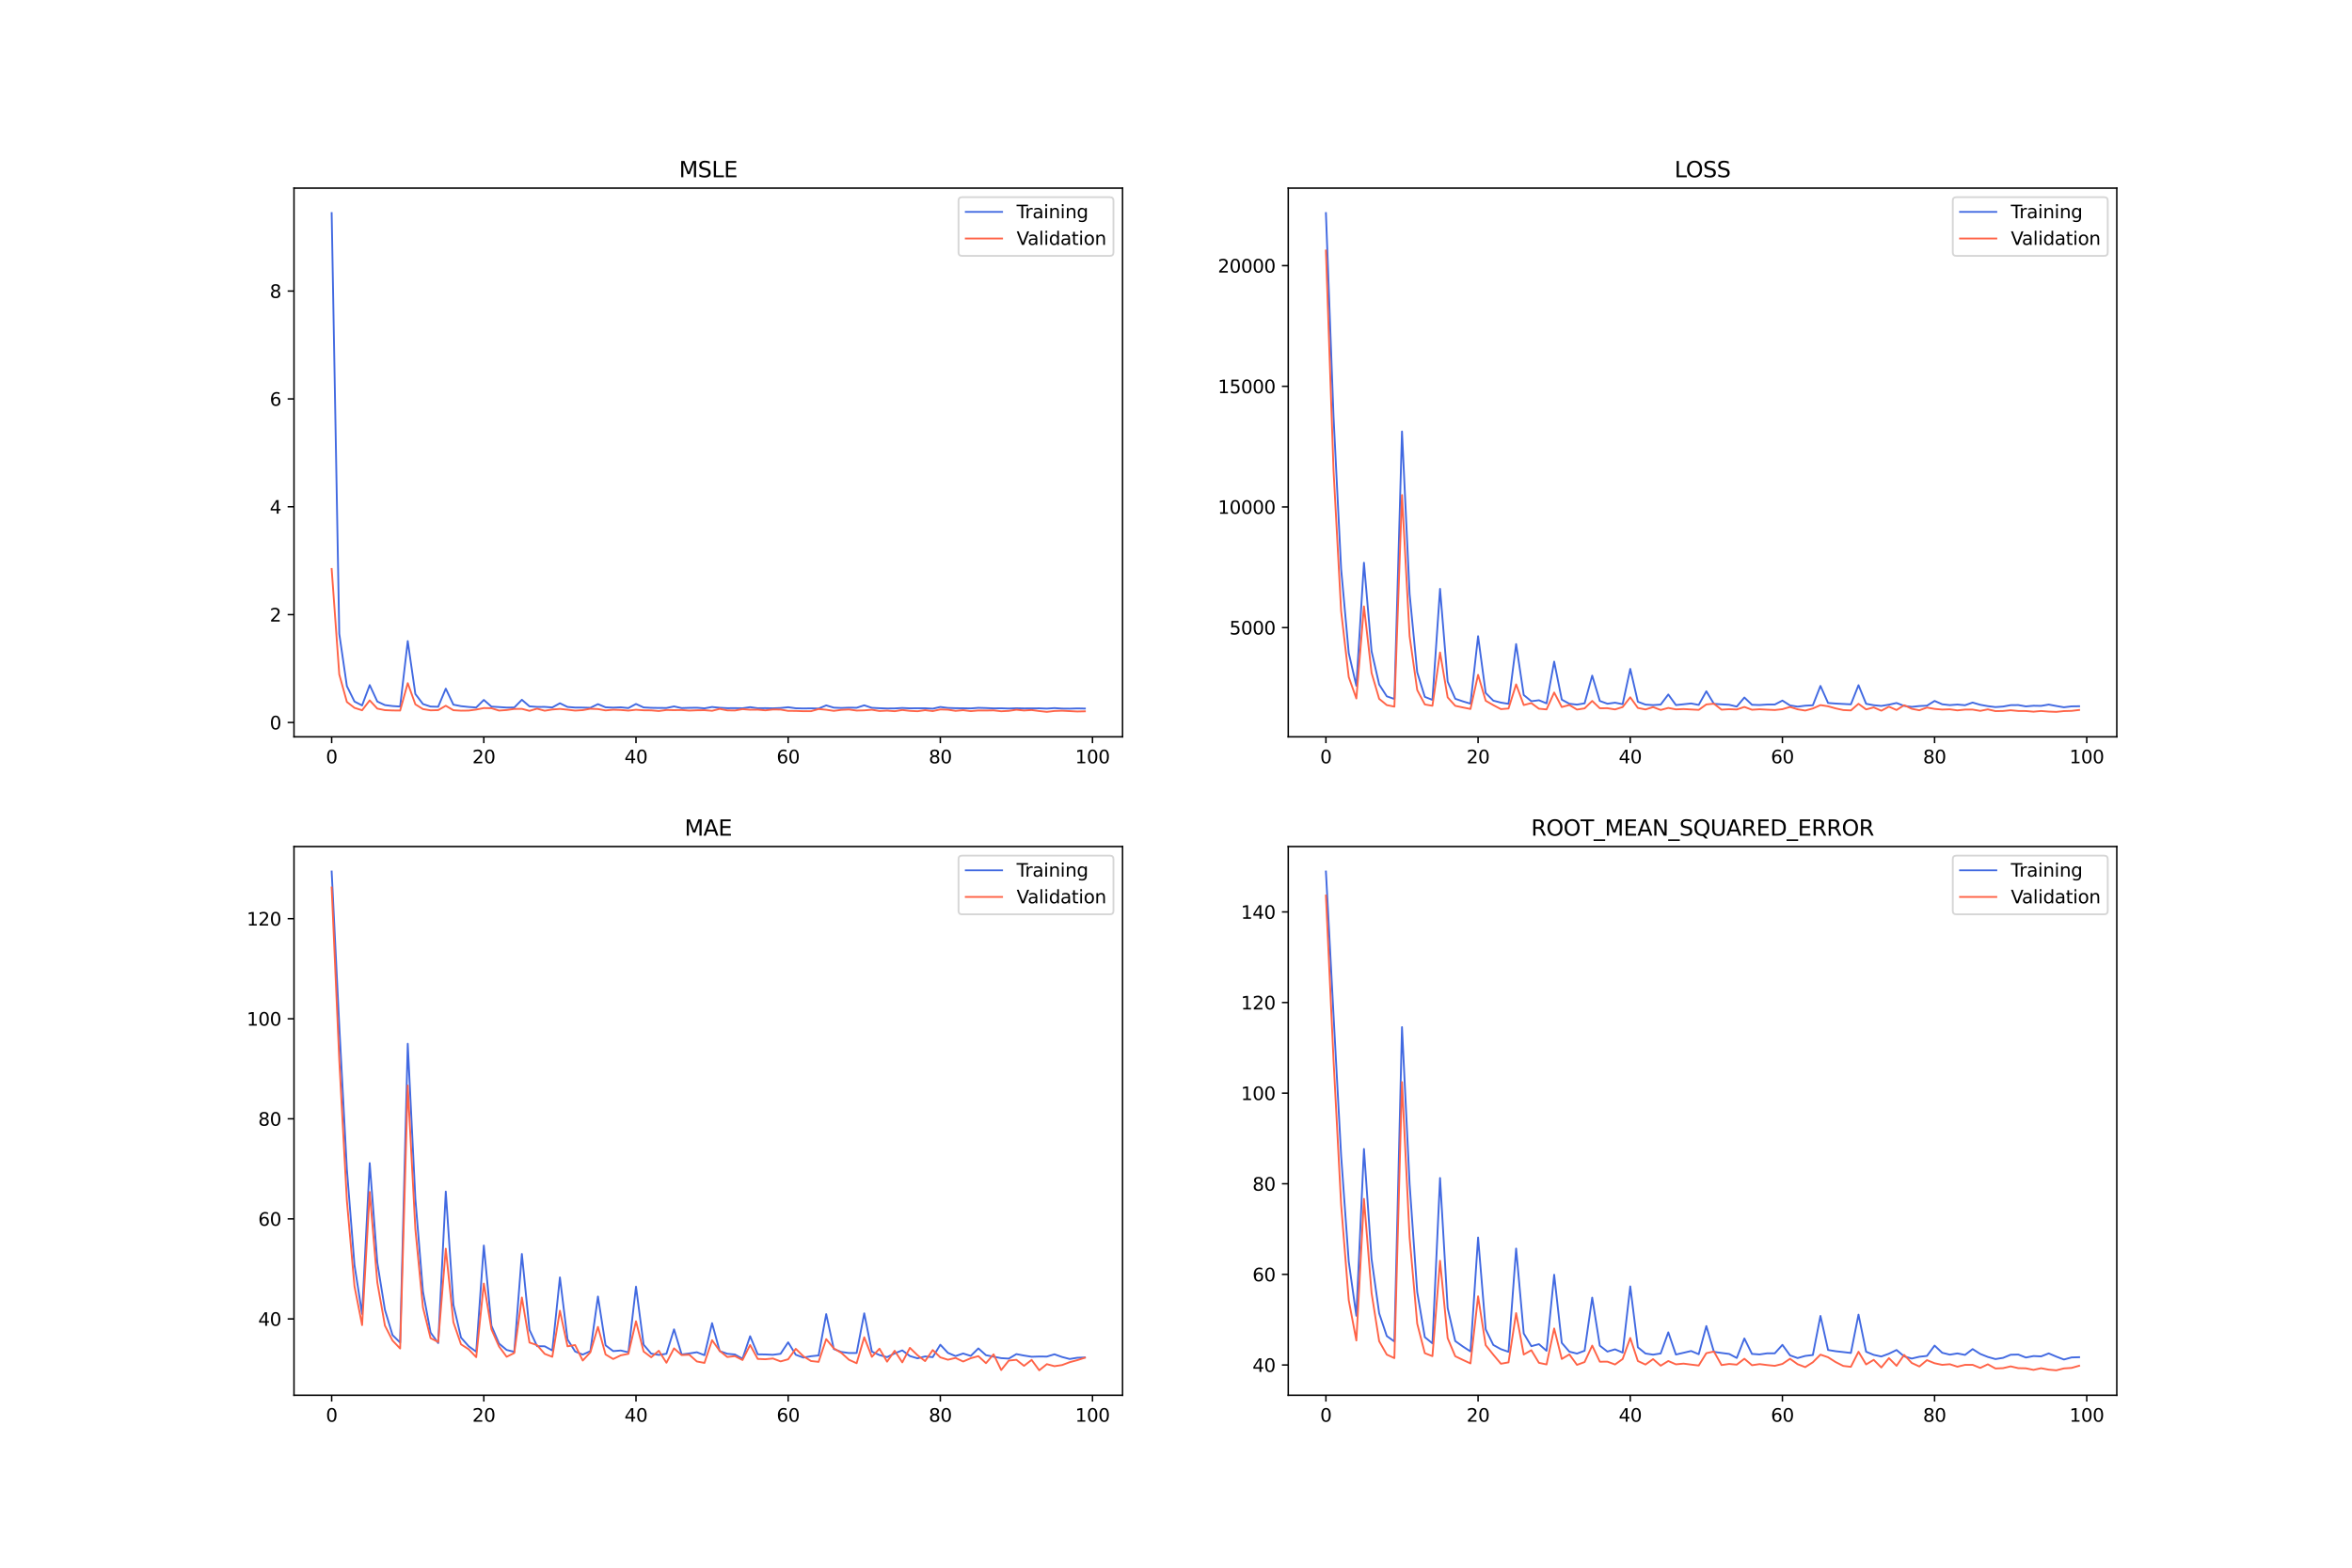 <?xml version="1.0" encoding="utf-8" standalone="no"?>
<!DOCTYPE svg PUBLIC "-//W3C//DTD SVG 1.1//EN"
  "http://www.w3.org/Graphics/SVG/1.1/DTD/svg11.dtd">
<svg xmlns:xlink="http://www.w3.org/1999/xlink" width="1296pt" height="864pt" viewBox="0 0 1296 864" xmlns="http://www.w3.org/2000/svg" version="1.1">
 <defs>
  <style type="text/css">*{stroke-linejoin: round; stroke-linecap: butt}</style>
 </defs>
 <g id="figure_1">
  <g id="patch_1">
   <path d="M 0 864 
L 1296 864 
L 1296 0 
L 0 0 
z
" style="fill: #ffffff"/>
  </g>
  <g id="axes_1">
   <g id="patch_2">
    <path d="M 162 406.08 
L 618.545 406.08 
L 618.545 103.68 
L 162 103.68 
z
" style="fill: #ffffff"/>
   </g>
   <g id="matplotlib.axis_1">
    <g id="xtick_1">
     <g id="line2d_1">
      <defs>
       <path id="m0f833f54c8" d="M 0 0 
L 0 3.5 
" style="stroke: #000000; stroke-width: 0.8"/>
      </defs>
      <g>
       <use xlink:href="#m0f833f54c8" x="182.752" y="406.08" style="stroke: #000000; stroke-width: 0.8"/>
      </g>
     </g>
     <g id="text_1">
      <!-- 0 -->
      <g transform="translate(179.571 420.678) scale(0.1 -0.1)">
       <defs>
        <path id="DejaVuSans-30" d="M 2034 4250 
Q 1547 4250 1301 3770 
Q 1056 3291 1056 2328 
Q 1056 1369 1301 889 
Q 1547 409 2034 409 
Q 2525 409 2770 889 
Q 3016 1369 3016 2328 
Q 3016 3291 2770 3770 
Q 2525 4250 2034 4250 
z
M 2034 4750 
Q 2819 4750 3233 4129 
Q 3647 3509 3647 2328 
Q 3647 1150 3233 529 
Q 2819 -91 2034 -91 
Q 1250 -91 836 529 
Q 422 1150 422 2328 
Q 422 3509 836 4129 
Q 1250 4750 2034 4750 
z
" transform="scale(0.016)"/>
       </defs>
       <use xlink:href="#DejaVuSans-30"/>
      </g>
     </g>
    </g>
    <g id="xtick_2">
     <g id="line2d_2">
      <g>
       <use xlink:href="#m0f833f54c8" x="266.599" y="406.08" style="stroke: #000000; stroke-width: 0.8"/>
      </g>
     </g>
     <g id="text_2">
      <!-- 20 -->
      <g transform="translate(260.236 420.678) scale(0.1 -0.1)">
       <defs>
        <path id="DejaVuSans-32" d="M 1228 531 
L 3431 531 
L 3431 0 
L 469 0 
L 469 531 
Q 828 903 1448 1529 
Q 2069 2156 2228 2338 
Q 2531 2678 2651 2914 
Q 2772 3150 2772 3378 
Q 2772 3750 2511 3984 
Q 2250 4219 1831 4219 
Q 1534 4219 1204 4116 
Q 875 4013 500 3803 
L 500 4441 
Q 881 4594 1212 4672 
Q 1544 4750 1819 4750 
Q 2544 4750 2975 4387 
Q 3406 4025 3406 3419 
Q 3406 3131 3298 2873 
Q 3191 2616 2906 2266 
Q 2828 2175 2409 1742 
Q 1991 1309 1228 531 
z
" transform="scale(0.016)"/>
       </defs>
       <use xlink:href="#DejaVuSans-32"/>
       <use xlink:href="#DejaVuSans-30" x="63.623"/>
      </g>
     </g>
    </g>
    <g id="xtick_3">
     <g id="line2d_3">
      <g>
       <use xlink:href="#m0f833f54c8" x="350.446" y="406.08" style="stroke: #000000; stroke-width: 0.8"/>
      </g>
     </g>
     <g id="text_3">
      <!-- 40 -->
      <g transform="translate(344.083 420.678) scale(0.1 -0.1)">
       <defs>
        <path id="DejaVuSans-34" d="M 2419 4116 
L 825 1625 
L 2419 1625 
L 2419 4116 
z
M 2253 4666 
L 3047 4666 
L 3047 1625 
L 3713 1625 
L 3713 1100 
L 3047 1100 
L 3047 0 
L 2419 0 
L 2419 1100 
L 313 1100 
L 313 1709 
L 2253 4666 
z
" transform="scale(0.016)"/>
       </defs>
       <use xlink:href="#DejaVuSans-34"/>
       <use xlink:href="#DejaVuSans-30" x="63.623"/>
      </g>
     </g>
    </g>
    <g id="xtick_4">
     <g id="line2d_4">
      <g>
       <use xlink:href="#m0f833f54c8" x="434.292" y="406.08" style="stroke: #000000; stroke-width: 0.8"/>
      </g>
     </g>
     <g id="text_4">
      <!-- 60 -->
      <g transform="translate(427.93 420.678) scale(0.1 -0.1)">
       <defs>
        <path id="DejaVuSans-36" d="M 2113 2584 
Q 1688 2584 1439 2293 
Q 1191 2003 1191 1497 
Q 1191 994 1439 701 
Q 1688 409 2113 409 
Q 2538 409 2786 701 
Q 3034 994 3034 1497 
Q 3034 2003 2786 2293 
Q 2538 2584 2113 2584 
z
M 3366 4563 
L 3366 3988 
Q 3128 4100 2886 4159 
Q 2644 4219 2406 4219 
Q 1781 4219 1451 3797 
Q 1122 3375 1075 2522 
Q 1259 2794 1537 2939 
Q 1816 3084 2150 3084 
Q 2853 3084 3261 2657 
Q 3669 2231 3669 1497 
Q 3669 778 3244 343 
Q 2819 -91 2113 -91 
Q 1303 -91 875 529 
Q 447 1150 447 2328 
Q 447 3434 972 4092 
Q 1497 4750 2381 4750 
Q 2619 4750 2861 4703 
Q 3103 4656 3366 4563 
z
" transform="scale(0.016)"/>
       </defs>
       <use xlink:href="#DejaVuSans-36"/>
       <use xlink:href="#DejaVuSans-30" x="63.623"/>
      </g>
     </g>
    </g>
    <g id="xtick_5">
     <g id="line2d_5">
      <g>
       <use xlink:href="#m0f833f54c8" x="518.139" y="406.08" style="stroke: #000000; stroke-width: 0.8"/>
      </g>
     </g>
     <g id="text_5">
      <!-- 80 -->
      <g transform="translate(511.776 420.678) scale(0.1 -0.1)">
       <defs>
        <path id="DejaVuSans-38" d="M 2034 2216 
Q 1584 2216 1326 1975 
Q 1069 1734 1069 1313 
Q 1069 891 1326 650 
Q 1584 409 2034 409 
Q 2484 409 2743 651 
Q 3003 894 3003 1313 
Q 3003 1734 2745 1975 
Q 2488 2216 2034 2216 
z
M 1403 2484 
Q 997 2584 770 2862 
Q 544 3141 544 3541 
Q 544 4100 942 4425 
Q 1341 4750 2034 4750 
Q 2731 4750 3128 4425 
Q 3525 4100 3525 3541 
Q 3525 3141 3298 2862 
Q 3072 2584 2669 2484 
Q 3125 2378 3379 2068 
Q 3634 1759 3634 1313 
Q 3634 634 3220 271 
Q 2806 -91 2034 -91 
Q 1263 -91 848 271 
Q 434 634 434 1313 
Q 434 1759 690 2068 
Q 947 2378 1403 2484 
z
M 1172 3481 
Q 1172 3119 1398 2916 
Q 1625 2713 2034 2713 
Q 2441 2713 2670 2916 
Q 2900 3119 2900 3481 
Q 2900 3844 2670 4047 
Q 2441 4250 2034 4250 
Q 1625 4250 1398 4047 
Q 1172 3844 1172 3481 
z
" transform="scale(0.016)"/>
       </defs>
       <use xlink:href="#DejaVuSans-38"/>
       <use xlink:href="#DejaVuSans-30" x="63.623"/>
      </g>
     </g>
    </g>
    <g id="xtick_6">
     <g id="line2d_6">
      <g>
       <use xlink:href="#m0f833f54c8" x="601.986" y="406.08" style="stroke: #000000; stroke-width: 0.8"/>
      </g>
     </g>
     <g id="text_6">
      <!-- 100 -->
      <g transform="translate(592.442 420.678) scale(0.1 -0.1)">
       <defs>
        <path id="DejaVuSans-31" d="M 794 531 
L 1825 531 
L 1825 4091 
L 703 3866 
L 703 4441 
L 1819 4666 
L 2450 4666 
L 2450 531 
L 3481 531 
L 3481 0 
L 794 0 
L 794 531 
z
" transform="scale(0.016)"/>
       </defs>
       <use xlink:href="#DejaVuSans-31"/>
       <use xlink:href="#DejaVuSans-30" x="63.623"/>
       <use xlink:href="#DejaVuSans-30" x="127.246"/>
      </g>
     </g>
    </g>
   </g>
   <g id="matplotlib.axis_2">
    <g id="ytick_1">
     <g id="line2d_7">
      <defs>
       <path id="m52e7b4961a" d="M 0 0 
L -3.5 0 
" style="stroke: #000000; stroke-width: 0.8"/>
      </defs>
      <g>
       <use xlink:href="#m52e7b4961a" x="162" y="398.193" style="stroke: #000000; stroke-width: 0.8"/>
      </g>
     </g>
     <g id="text_7">
      <!-- 0 -->
      <g transform="translate(148.637 401.992) scale(0.1 -0.1)">
       <use xlink:href="#DejaVuSans-30"/>
      </g>
     </g>
    </g>
    <g id="ytick_2">
     <g id="line2d_8">
      <g>
       <use xlink:href="#m52e7b4961a" x="162" y="338.745" style="stroke: #000000; stroke-width: 0.8"/>
      </g>
     </g>
     <g id="text_8">
      <!-- 2 -->
      <g transform="translate(148.637 342.544) scale(0.1 -0.1)">
       <use xlink:href="#DejaVuSans-32"/>
      </g>
     </g>
    </g>
    <g id="ytick_3">
     <g id="line2d_9">
      <g>
       <use xlink:href="#m52e7b4961a" x="162" y="279.296" style="stroke: #000000; stroke-width: 0.8"/>
      </g>
     </g>
     <g id="text_9">
      <!-- 4 -->
      <g transform="translate(148.637 283.096) scale(0.1 -0.1)">
       <use xlink:href="#DejaVuSans-34"/>
      </g>
     </g>
    </g>
    <g id="ytick_4">
     <g id="line2d_10">
      <g>
       <use xlink:href="#m52e7b4961a" x="162" y="219.848" style="stroke: #000000; stroke-width: 0.8"/>
      </g>
     </g>
     <g id="text_10">
      <!-- 6 -->
      <g transform="translate(148.637 223.647) scale(0.1 -0.1)">
       <use xlink:href="#DejaVuSans-36"/>
      </g>
     </g>
    </g>
    <g id="ytick_5">
     <g id="line2d_11">
      <g>
       <use xlink:href="#m52e7b4961a" x="162" y="160.4" style="stroke: #000000; stroke-width: 0.8"/>
      </g>
     </g>
     <g id="text_11">
      <!-- 8 -->
      <g transform="translate(148.637 164.199) scale(0.1 -0.1)">
       <use xlink:href="#DejaVuSans-38"/>
      </g>
     </g>
    </g>
   </g>
   <g id="line2d_12">
    <path d="M 182.752 117.425 
L 186.944 349.303 
L 191.137 378.136 
L 195.329 386.633 
L 199.521 388.79 
L 203.714 377.558 
L 207.906 386.638 
L 212.098 388.596 
L 216.291 389.126 
L 220.483 389.4 
L 224.675 353.313 
L 228.868 382.476 
L 233.06 388.016 
L 237.252 389.399 
L 241.445 389.527 
L 245.637 379.531 
L 249.829 388.362 
L 254.022 389.185 
L 258.214 389.628 
L 262.406 389.911 
L 266.599 385.749 
L 270.791 389.422 
L 274.983 389.687 
L 279.176 389.957 
L 283.368 389.928 
L 287.56 385.667 
L 291.753 389.289 
L 295.945 389.602 
L 300.137 389.59 
L 304.33 389.881 
L 308.522 387.588 
L 312.714 389.615 
L 316.907 389.956 
L 321.099 389.977 
L 325.292 390.094 
L 329.484 388.064 
L 333.676 389.817 
L 337.869 389.999 
L 342.061 389.826 
L 346.253 390.227 
L 350.446 387.979 
L 354.638 389.884 
L 358.83 390.102 
L 363.023 390.169 
L 367.215 390.191 
L 371.407 389.33 
L 375.6 390.238 
L 379.792 390.108 
L 383.984 390.046 
L 388.177 390.38 
L 392.369 389.646 
L 396.561 390.069 
L 400.754 390.293 
L 404.946 390.272 
L 409.138 390.328 
L 413.331 389.738 
L 417.523 390.324 
L 421.715 390.278 
L 425.908 390.366 
L 430.1 390.201 
L 434.292 389.771 
L 438.485 390.352 
L 442.677 390.461 
L 446.869 390.389 
L 451.062 390.497 
L 455.254 388.76 
L 459.446 390.002 
L 463.639 390.177 
L 467.831 390.008 
L 472.023 390.064 
L 476.216 388.721 
L 480.408 390.099 
L 484.6 390.315 
L 488.793 390.471 
L 492.985 390.428 
L 497.177 390.19 
L 501.37 390.38 
L 505.562 390.321 
L 509.754 390.341 
L 513.947 390.578 
L 518.139 389.635 
L 522.331 390.164 
L 526.524 390.305 
L 530.716 390.345 
L 534.908 390.428 
L 539.101 390.107 
L 543.293 390.226 
L 547.485 390.406 
L 551.678 390.365 
L 555.87 390.495 
L 560.062 390.332 
L 564.255 390.428 
L 568.447 390.407 
L 572.639 390.383 
L 576.832 390.532 
L 581.024 390.254 
L 585.216 390.522 
L 589.409 390.566 
L 593.601 390.427 
L 597.793 390.515 
" clip-path="url(#peeb521841d)" style="fill: none; stroke: #4169e1; stroke-linecap: square"/>
   </g>
   <g id="line2d_13">
    <path d="M 182.752 313.563 
L 186.944 371.678 
L 191.137 386.872 
L 195.329 390.116 
L 199.521 391.457 
L 203.714 385.997 
L 207.906 390.529 
L 212.098 391.384 
L 216.291 391.552 
L 220.483 391.605 
L 224.675 376.492 
L 228.868 388.181 
L 233.06 390.804 
L 237.252 391.487 
L 241.445 391.37 
L 245.637 388.966 
L 249.829 391.427 
L 254.022 391.672 
L 258.214 391.616 
L 262.406 391.06 
L 266.599 390.237 
L 270.791 390.317 
L 274.983 391.622 
L 279.176 391.315 
L 283.368 390.717 
L 287.56 390.671 
L 291.753 391.771 
L 295.945 390.576 
L 300.137 391.7 
L 304.33 391.021 
L 308.522 390.699 
L 312.714 391.133 
L 316.907 391.636 
L 321.099 391.374 
L 325.292 390.614 
L 329.484 390.781 
L 333.676 391.521 
L 337.869 391.151 
L 342.061 391.289 
L 346.253 391.639 
L 350.446 391.159 
L 354.638 391.46 
L 358.83 391.505 
L 363.023 391.879 
L 367.215 391.292 
L 371.407 391.381 
L 375.6 391.311 
L 379.792 391.632 
L 383.984 391.458 
L 388.177 391.406 
L 392.369 391.743 
L 396.561 390.695 
L 400.754 391.502 
L 404.946 391.571 
L 409.138 390.833 
L 413.331 391.155 
L 417.523 391.111 
L 421.715 391.482 
L 425.908 391.023 
L 430.1 391.062 
L 434.292 391.788 
L 438.485 391.818 
L 442.677 391.972 
L 446.869 391.966 
L 451.062 390.78 
L 455.254 391.165 
L 459.446 391.785 
L 463.639 391.228 
L 467.831 391.026 
L 472.023 391.617 
L 476.216 391.505 
L 480.408 391.15 
L 484.6 391.869 
L 488.793 391.653 
L 492.985 391.98 
L 497.177 391.297 
L 501.37 391.787 
L 505.562 391.993 
L 509.754 391.396 
L 513.947 391.91 
L 518.139 391.009 
L 522.331 391.128 
L 526.524 391.787 
L 530.716 391.399 
L 534.908 391.94 
L 539.101 391.567 
L 543.293 391.591 
L 547.485 391.514 
L 551.678 392.005 
L 555.87 391.787 
L 560.062 391.16 
L 564.255 391.579 
L 568.447 391.325 
L 572.639 391.883 
L 576.832 392.335 
L 581.024 391.851 
L 585.216 391.704 
L 589.409 391.925 
L 593.601 392.132 
L 597.793 392.039 
" clip-path="url(#peeb521841d)" style="fill: none; stroke: #ff6347; stroke-linecap: square"/>
   </g>
   <g id="patch_3">
    <path d="M 162 406.08 
L 162 103.68 
" style="fill: none; stroke: #000000; stroke-width: 0.8; stroke-linejoin: miter; stroke-linecap: square"/>
   </g>
   <g id="patch_4">
    <path d="M 618.545 406.08 
L 618.545 103.68 
" style="fill: none; stroke: #000000; stroke-width: 0.8; stroke-linejoin: miter; stroke-linecap: square"/>
   </g>
   <g id="patch_5">
    <path d="M 162 406.08 
L 618.545 406.08 
" style="fill: none; stroke: #000000; stroke-width: 0.8; stroke-linejoin: miter; stroke-linecap: square"/>
   </g>
   <g id="patch_6">
    <path d="M 162 103.68 
L 618.545 103.68 
" style="fill: none; stroke: #000000; stroke-width: 0.8; stroke-linejoin: miter; stroke-linecap: square"/>
   </g>
   <g id="text_12">
    <!-- MSLE -->
    <g transform="translate(374.152 97.68) scale(0.12 -0.12)">
     <defs>
      <path id="DejaVuSans-4d" d="M 628 4666 
L 1569 4666 
L 2759 1491 
L 3956 4666 
L 4897 4666 
L 4897 0 
L 4281 0 
L 4281 4097 
L 3078 897 
L 2444 897 
L 1241 4097 
L 1241 0 
L 628 0 
L 628 4666 
z
" transform="scale(0.016)"/>
      <path id="DejaVuSans-53" d="M 3425 4513 
L 3425 3897 
Q 3066 4069 2747 4153 
Q 2428 4238 2131 4238 
Q 1616 4238 1336 4038 
Q 1056 3838 1056 3469 
Q 1056 3159 1242 3001 
Q 1428 2844 1947 2747 
L 2328 2669 
Q 3034 2534 3370 2195 
Q 3706 1856 3706 1288 
Q 3706 609 3251 259 
Q 2797 -91 1919 -91 
Q 1588 -91 1214 -16 
Q 841 59 441 206 
L 441 856 
Q 825 641 1194 531 
Q 1563 422 1919 422 
Q 2459 422 2753 634 
Q 3047 847 3047 1241 
Q 3047 1584 2836 1778 
Q 2625 1972 2144 2069 
L 1759 2144 
Q 1053 2284 737 2584 
Q 422 2884 422 3419 
Q 422 4038 858 4394 
Q 1294 4750 2059 4750 
Q 2388 4750 2728 4690 
Q 3069 4631 3425 4513 
z
" transform="scale(0.016)"/>
      <path id="DejaVuSans-4c" d="M 628 4666 
L 1259 4666 
L 1259 531 
L 3531 531 
L 3531 0 
L 628 0 
L 628 4666 
z
" transform="scale(0.016)"/>
      <path id="DejaVuSans-45" d="M 628 4666 
L 3578 4666 
L 3578 4134 
L 1259 4134 
L 1259 2753 
L 3481 2753 
L 3481 2222 
L 1259 2222 
L 1259 531 
L 3634 531 
L 3634 0 
L 628 0 
L 628 4666 
z
" transform="scale(0.016)"/>
     </defs>
     <use xlink:href="#DejaVuSans-4d"/>
     <use xlink:href="#DejaVuSans-53" x="86.279"/>
     <use xlink:href="#DejaVuSans-4c" x="149.756"/>
     <use xlink:href="#DejaVuSans-45" x="205.469"/>
    </g>
   </g>
   <g id="legend_1">
    <g id="patch_7">
     <path d="M 530.164 141.036 
L 611.545 141.036 
Q 613.545 141.036 613.545 139.036 
L 613.545 110.68 
Q 613.545 108.68 611.545 108.68 
L 530.164 108.68 
Q 528.164 108.68 528.164 110.68 
L 528.164 139.036 
Q 528.164 141.036 530.164 141.036 
z
" style="fill: #ffffff; opacity: 0.8; stroke: #cccccc; stroke-linejoin: miter"/>
    </g>
    <g id="line2d_14">
     <path d="M 532.164 116.778 
L 542.164 116.778 
L 552.164 116.778 
" style="fill: none; stroke: #4169e1; stroke-linecap: square"/>
    </g>
    <g id="text_13">
     <!-- Training -->
     <g transform="translate(560.164 120.278) scale(0.1 -0.1)">
      <defs>
       <path id="DejaVuSans-54" d="M -19 4666 
L 3928 4666 
L 3928 4134 
L 2272 4134 
L 2272 0 
L 1638 0 
L 1638 4134 
L -19 4134 
L -19 4666 
z
" transform="scale(0.016)"/>
       <path id="DejaVuSans-72" d="M 2631 2963 
Q 2534 3019 2420 3045 
Q 2306 3072 2169 3072 
Q 1681 3072 1420 2755 
Q 1159 2438 1159 1844 
L 1159 0 
L 581 0 
L 581 3500 
L 1159 3500 
L 1159 2956 
Q 1341 3275 1631 3429 
Q 1922 3584 2338 3584 
Q 2397 3584 2469 3576 
Q 2541 3569 2628 3553 
L 2631 2963 
z
" transform="scale(0.016)"/>
       <path id="DejaVuSans-61" d="M 2194 1759 
Q 1497 1759 1228 1600 
Q 959 1441 959 1056 
Q 959 750 1161 570 
Q 1363 391 1709 391 
Q 2188 391 2477 730 
Q 2766 1069 2766 1631 
L 2766 1759 
L 2194 1759 
z
M 3341 1997 
L 3341 0 
L 2766 0 
L 2766 531 
Q 2569 213 2275 61 
Q 1981 -91 1556 -91 
Q 1019 -91 701 211 
Q 384 513 384 1019 
Q 384 1609 779 1909 
Q 1175 2209 1959 2209 
L 2766 2209 
L 2766 2266 
Q 2766 2663 2505 2880 
Q 2244 3097 1772 3097 
Q 1472 3097 1187 3025 
Q 903 2953 641 2809 
L 641 3341 
Q 956 3463 1253 3523 
Q 1550 3584 1831 3584 
Q 2591 3584 2966 3190 
Q 3341 2797 3341 1997 
z
" transform="scale(0.016)"/>
       <path id="DejaVuSans-69" d="M 603 3500 
L 1178 3500 
L 1178 0 
L 603 0 
L 603 3500 
z
M 603 4863 
L 1178 4863 
L 1178 4134 
L 603 4134 
L 603 4863 
z
" transform="scale(0.016)"/>
       <path id="DejaVuSans-6e" d="M 3513 2113 
L 3513 0 
L 2938 0 
L 2938 2094 
Q 2938 2591 2744 2837 
Q 2550 3084 2163 3084 
Q 1697 3084 1428 2787 
Q 1159 2491 1159 1978 
L 1159 0 
L 581 0 
L 581 3500 
L 1159 3500 
L 1159 2956 
Q 1366 3272 1645 3428 
Q 1925 3584 2291 3584 
Q 2894 3584 3203 3211 
Q 3513 2838 3513 2113 
z
" transform="scale(0.016)"/>
       <path id="DejaVuSans-67" d="M 2906 1791 
Q 2906 2416 2648 2759 
Q 2391 3103 1925 3103 
Q 1463 3103 1205 2759 
Q 947 2416 947 1791 
Q 947 1169 1205 825 
Q 1463 481 1925 481 
Q 2391 481 2648 825 
Q 2906 1169 2906 1791 
z
M 3481 434 
Q 3481 -459 3084 -895 
Q 2688 -1331 1869 -1331 
Q 1566 -1331 1297 -1286 
Q 1028 -1241 775 -1147 
L 775 -588 
Q 1028 -725 1275 -790 
Q 1522 -856 1778 -856 
Q 2344 -856 2625 -561 
Q 2906 -266 2906 331 
L 2906 616 
Q 2728 306 2450 153 
Q 2172 0 1784 0 
Q 1141 0 747 490 
Q 353 981 353 1791 
Q 353 2603 747 3093 
Q 1141 3584 1784 3584 
Q 2172 3584 2450 3431 
Q 2728 3278 2906 2969 
L 2906 3500 
L 3481 3500 
L 3481 434 
z
" transform="scale(0.016)"/>
      </defs>
      <use xlink:href="#DejaVuSans-54"/>
      <use xlink:href="#DejaVuSans-72" x="46.334"/>
      <use xlink:href="#DejaVuSans-61" x="87.447"/>
      <use xlink:href="#DejaVuSans-69" x="148.727"/>
      <use xlink:href="#DejaVuSans-6e" x="176.51"/>
      <use xlink:href="#DejaVuSans-69" x="239.889"/>
      <use xlink:href="#DejaVuSans-6e" x="267.672"/>
      <use xlink:href="#DejaVuSans-67" x="331.051"/>
     </g>
    </g>
    <g id="line2d_15">
     <path d="M 532.164 131.457 
L 542.164 131.457 
L 552.164 131.457 
" style="fill: none; stroke: #ff6347; stroke-linecap: square"/>
    </g>
    <g id="text_14">
     <!-- Validation -->
     <g transform="translate(560.164 134.957) scale(0.1 -0.1)">
      <defs>
       <path id="DejaVuSans-56" d="M 1831 0 
L 50 4666 
L 709 4666 
L 2188 738 
L 3669 4666 
L 4325 4666 
L 2547 0 
L 1831 0 
z
" transform="scale(0.016)"/>
       <path id="DejaVuSans-6c" d="M 603 4863 
L 1178 4863 
L 1178 0 
L 603 0 
L 603 4863 
z
" transform="scale(0.016)"/>
       <path id="DejaVuSans-64" d="M 2906 2969 
L 2906 4863 
L 3481 4863 
L 3481 0 
L 2906 0 
L 2906 525 
Q 2725 213 2448 61 
Q 2172 -91 1784 -91 
Q 1150 -91 751 415 
Q 353 922 353 1747 
Q 353 2572 751 3078 
Q 1150 3584 1784 3584 
Q 2172 3584 2448 3432 
Q 2725 3281 2906 2969 
z
M 947 1747 
Q 947 1113 1208 752 
Q 1469 391 1925 391 
Q 2381 391 2643 752 
Q 2906 1113 2906 1747 
Q 2906 2381 2643 2742 
Q 2381 3103 1925 3103 
Q 1469 3103 1208 2742 
Q 947 2381 947 1747 
z
" transform="scale(0.016)"/>
       <path id="DejaVuSans-74" d="M 1172 4494 
L 1172 3500 
L 2356 3500 
L 2356 3053 
L 1172 3053 
L 1172 1153 
Q 1172 725 1289 603 
Q 1406 481 1766 481 
L 2356 481 
L 2356 0 
L 1766 0 
Q 1100 0 847 248 
Q 594 497 594 1153 
L 594 3053 
L 172 3053 
L 172 3500 
L 594 3500 
L 594 4494 
L 1172 4494 
z
" transform="scale(0.016)"/>
       <path id="DejaVuSans-6f" d="M 1959 3097 
Q 1497 3097 1228 2736 
Q 959 2375 959 1747 
Q 959 1119 1226 758 
Q 1494 397 1959 397 
Q 2419 397 2687 759 
Q 2956 1122 2956 1747 
Q 2956 2369 2687 2733 
Q 2419 3097 1959 3097 
z
M 1959 3584 
Q 2709 3584 3137 3096 
Q 3566 2609 3566 1747 
Q 3566 888 3137 398 
Q 2709 -91 1959 -91 
Q 1206 -91 779 398 
Q 353 888 353 1747 
Q 353 2609 779 3096 
Q 1206 3584 1959 3584 
z
" transform="scale(0.016)"/>
      </defs>
      <use xlink:href="#DejaVuSans-56"/>
      <use xlink:href="#DejaVuSans-61" x="60.658"/>
      <use xlink:href="#DejaVuSans-6c" x="121.938"/>
      <use xlink:href="#DejaVuSans-69" x="149.721"/>
      <use xlink:href="#DejaVuSans-64" x="177.504"/>
      <use xlink:href="#DejaVuSans-61" x="240.98"/>
      <use xlink:href="#DejaVuSans-74" x="302.26"/>
      <use xlink:href="#DejaVuSans-69" x="341.469"/>
      <use xlink:href="#DejaVuSans-6f" x="369.252"/>
      <use xlink:href="#DejaVuSans-6e" x="430.434"/>
     </g>
    </g>
   </g>
  </g>
  <g id="axes_2">
   <g id="patch_8">
    <path d="M 709.855 406.08 
L 1166.4 406.08 
L 1166.4 103.68 
L 709.855 103.68 
z
" style="fill: #ffffff"/>
   </g>
   <g id="matplotlib.axis_3">
    <g id="xtick_7">
     <g id="line2d_16">
      <g>
       <use xlink:href="#m0f833f54c8" x="730.607" y="406.08" style="stroke: #000000; stroke-width: 0.8"/>
      </g>
     </g>
     <g id="text_15">
      <!-- 0 -->
      <g transform="translate(727.425 420.678) scale(0.1 -0.1)">
       <use xlink:href="#DejaVuSans-30"/>
      </g>
     </g>
    </g>
    <g id="xtick_8">
     <g id="line2d_17">
      <g>
       <use xlink:href="#m0f833f54c8" x="814.453" y="406.08" style="stroke: #000000; stroke-width: 0.8"/>
      </g>
     </g>
     <g id="text_16">
      <!-- 20 -->
      <g transform="translate(808.091 420.678) scale(0.1 -0.1)">
       <use xlink:href="#DejaVuSans-32"/>
       <use xlink:href="#DejaVuSans-30" x="63.623"/>
      </g>
     </g>
    </g>
    <g id="xtick_9">
     <g id="line2d_18">
      <g>
       <use xlink:href="#m0f833f54c8" x="898.3" y="406.08" style="stroke: #000000; stroke-width: 0.8"/>
      </g>
     </g>
     <g id="text_17">
      <!-- 40 -->
      <g transform="translate(891.938 420.678) scale(0.1 -0.1)">
       <use xlink:href="#DejaVuSans-34"/>
       <use xlink:href="#DejaVuSans-30" x="63.623"/>
      </g>
     </g>
    </g>
    <g id="xtick_10">
     <g id="line2d_19">
      <g>
       <use xlink:href="#m0f833f54c8" x="982.147" y="406.08" style="stroke: #000000; stroke-width: 0.8"/>
      </g>
     </g>
     <g id="text_18">
      <!-- 60 -->
      <g transform="translate(975.784 420.678) scale(0.1 -0.1)">
       <use xlink:href="#DejaVuSans-36"/>
       <use xlink:href="#DejaVuSans-30" x="63.623"/>
      </g>
     </g>
    </g>
    <g id="xtick_11">
     <g id="line2d_20">
      <g>
       <use xlink:href="#m0f833f54c8" x="1065.994" y="406.08" style="stroke: #000000; stroke-width: 0.8"/>
      </g>
     </g>
     <g id="text_19">
      <!-- 80 -->
      <g transform="translate(1059.631 420.678) scale(0.1 -0.1)">
       <use xlink:href="#DejaVuSans-38"/>
       <use xlink:href="#DejaVuSans-30" x="63.623"/>
      </g>
     </g>
    </g>
    <g id="xtick_12">
     <g id="line2d_21">
      <g>
       <use xlink:href="#m0f833f54c8" x="1149.84" y="406.08" style="stroke: #000000; stroke-width: 0.8"/>
      </g>
     </g>
     <g id="text_20">
      <!-- 100 -->
      <g transform="translate(1140.297 420.678) scale(0.1 -0.1)">
       <use xlink:href="#DejaVuSans-31"/>
       <use xlink:href="#DejaVuSans-30" x="63.623"/>
       <use xlink:href="#DejaVuSans-30" x="127.246"/>
      </g>
     </g>
    </g>
   </g>
   <g id="matplotlib.axis_4">
    <g id="ytick_6">
     <g id="line2d_22">
      <g>
       <use xlink:href="#m52e7b4961a" x="709.855" y="345.891" style="stroke: #000000; stroke-width: 0.8"/>
      </g>
     </g>
     <g id="text_21">
      <!-- 5000 -->
      <g transform="translate(677.405 349.691) scale(0.1 -0.1)">
       <defs>
        <path id="DejaVuSans-35" d="M 691 4666 
L 3169 4666 
L 3169 4134 
L 1269 4134 
L 1269 2991 
Q 1406 3038 1543 3061 
Q 1681 3084 1819 3084 
Q 2600 3084 3056 2656 
Q 3513 2228 3513 1497 
Q 3513 744 3044 326 
Q 2575 -91 1722 -91 
Q 1428 -91 1123 -41 
Q 819 9 494 109 
L 494 744 
Q 775 591 1075 516 
Q 1375 441 1709 441 
Q 2250 441 2565 725 
Q 2881 1009 2881 1497 
Q 2881 1984 2565 2268 
Q 2250 2553 1709 2553 
Q 1456 2553 1204 2497 
Q 953 2441 691 2322 
L 691 4666 
z
" transform="scale(0.016)"/>
       </defs>
       <use xlink:href="#DejaVuSans-35"/>
       <use xlink:href="#DejaVuSans-30" x="63.623"/>
       <use xlink:href="#DejaVuSans-30" x="127.246"/>
       <use xlink:href="#DejaVuSans-30" x="190.869"/>
      </g>
     </g>
    </g>
    <g id="ytick_7">
     <g id="line2d_23">
      <g>
       <use xlink:href="#m52e7b4961a" x="709.855" y="279.393" style="stroke: #000000; stroke-width: 0.8"/>
      </g>
     </g>
     <g id="text_22">
      <!-- 10000 -->
      <g transform="translate(671.042 283.193) scale(0.1 -0.1)">
       <use xlink:href="#DejaVuSans-31"/>
       <use xlink:href="#DejaVuSans-30" x="63.623"/>
       <use xlink:href="#DejaVuSans-30" x="127.246"/>
       <use xlink:href="#DejaVuSans-30" x="190.869"/>
       <use xlink:href="#DejaVuSans-30" x="254.492"/>
      </g>
     </g>
    </g>
    <g id="ytick_8">
     <g id="line2d_24">
      <g>
       <use xlink:href="#m52e7b4961a" x="709.855" y="212.895" style="stroke: #000000; stroke-width: 0.8"/>
      </g>
     </g>
     <g id="text_23">
      <!-- 15000 -->
      <g transform="translate(671.042 216.695) scale(0.1 -0.1)">
       <use xlink:href="#DejaVuSans-31"/>
       <use xlink:href="#DejaVuSans-35" x="63.623"/>
       <use xlink:href="#DejaVuSans-30" x="127.246"/>
       <use xlink:href="#DejaVuSans-30" x="190.869"/>
       <use xlink:href="#DejaVuSans-30" x="254.492"/>
      </g>
     </g>
    </g>
    <g id="ytick_9">
     <g id="line2d_25">
      <g>
       <use xlink:href="#m52e7b4961a" x="709.855" y="146.397" style="stroke: #000000; stroke-width: 0.8"/>
      </g>
     </g>
     <g id="text_24">
      <!-- 20000 -->
      <g transform="translate(671.042 150.197) scale(0.1 -0.1)">
       <use xlink:href="#DejaVuSans-32"/>
       <use xlink:href="#DejaVuSans-30" x="63.623"/>
       <use xlink:href="#DejaVuSans-30" x="127.246"/>
       <use xlink:href="#DejaVuSans-30" x="190.869"/>
       <use xlink:href="#DejaVuSans-30" x="254.492"/>
      </g>
     </g>
    </g>
   </g>
   <g id="line2d_26">
    <path d="M 730.607 117.425 
L 734.799 229.504 
L 738.991 313.611 
L 743.184 359.89 
L 747.376 377.978 
L 751.568 310.14 
L 755.761 358.914 
L 759.953 377.243 
L 764.145 383.766 
L 768.338 385.227 
L 772.53 237.798 
L 776.722 327.38 
L 780.915 370.514 
L 785.107 384.069 
L 789.299 385.721 
L 793.492 324.535 
L 797.684 375.636 
L 801.876 385.118 
L 806.069 386.54 
L 810.261 387.8 
L 814.453 350.626 
L 818.646 381.914 
L 822.838 386.143 
L 827.03 387.226 
L 831.223 387.903 
L 835.415 354.971 
L 839.607 383.05 
L 843.8 386.461 
L 847.992 385.931 
L 852.184 387.644 
L 856.377 364.632 
L 860.569 385.59 
L 864.761 387.866 
L 868.954 388.339 
L 873.146 387.627 
L 877.338 372.339 
L 881.531 386.326 
L 885.723 387.843 
L 889.915 387.267 
L 894.108 388.094 
L 898.3 368.649 
L 902.492 386.751 
L 906.685 388.32 
L 910.877 388.61 
L 915.069 388.312 
L 919.262 382.744 
L 923.454 388.58 
L 927.646 388.141 
L 931.839 387.694 
L 936.031 388.498 
L 940.223 380.969 
L 944.416 387.915 
L 948.608 388.184 
L 952.8 388.429 
L 956.993 389.422 
L 961.185 384.416 
L 965.377 388.422 
L 969.57 388.556 
L 973.762 388.277 
L 977.954 388.279 
L 982.147 386.111 
L 986.339 388.781 
L 990.531 389.447 
L 994.724 388.923 
L 998.916 388.698 
L 1003.108 378.022 
L 1007.301 387.438 
L 1011.493 387.75 
L 1015.686 387.962 
L 1019.878 388.183 
L 1024.07 377.63 
L 1028.263 387.875 
L 1032.455 388.664 
L 1036.647 389.065 
L 1040.84 388.37 
L 1045.032 387.439 
L 1049.224 389.029 
L 1053.417 389.569 
L 1057.609 389.123 
L 1061.801 388.92 
L 1065.994 386.305 
L 1070.186 388.134 
L 1074.378 388.611 
L 1078.571 388.3 
L 1082.763 388.673 
L 1086.955 387.204 
L 1091.148 388.426 
L 1095.34 389.175 
L 1099.532 389.695 
L 1103.725 389.4 
L 1107.917 388.629 
L 1112.109 388.581 
L 1116.302 389.316 
L 1120.494 388.955 
L 1124.686 389.038 
L 1128.879 388.297 
L 1133.071 389.094 
L 1137.263 389.802 
L 1141.456 389.295 
L 1145.648 389.235 
" clip-path="url(#p595036c35e)" style="fill: none; stroke: #4169e1; stroke-linecap: square"/>
   </g>
   <g id="line2d_27">
    <path d="M 730.607 138.066 
L 734.799 259.147 
L 738.991 336.845 
L 743.184 373.15 
L 747.376 384.966 
L 751.568 334.204 
L 755.761 370.824 
L 759.953 385.155 
L 764.145 388.596 
L 768.338 389.465 
L 772.53 272.831 
L 776.722 350.663 
L 780.915 380.297 
L 785.107 388.243 
L 789.299 388.98 
L 793.492 359.59 
L 797.684 384.332 
L 801.876 389.005 
L 806.069 389.895 
L 810.261 390.737 
L 814.453 371.921 
L 818.646 386.203 
L 822.838 388.617 
L 827.03 390.814 
L 831.223 390.488 
L 835.415 377.173 
L 839.607 388.573 
L 843.8 387.501 
L 847.992 390.6 
L 852.184 390.975 
L 856.377 381.661 
L 860.569 389.669 
L 864.761 388.549 
L 868.954 391.079 
L 873.146 390.41 
L 877.338 386.31 
L 881.531 390.329 
L 885.723 390.316 
L 889.915 390.987 
L 894.108 389.686 
L 898.3 384.292 
L 902.492 390.164 
L 906.685 391.003 
L 910.877 389.704 
L 915.069 391.272 
L 919.262 390.16 
L 923.454 390.955 
L 927.646 390.782 
L 931.839 391.011 
L 936.031 391.23 
L 940.223 388.238 
L 944.416 387.824 
L 948.608 391.125 
L 952.8 390.86 
L 956.993 391.026 
L 961.185 389.613 
L 965.377 391.163 
L 969.57 390.897 
L 973.762 391.125 
L 977.954 391.304 
L 982.147 390.855 
L 986.339 389.622 
L 990.531 390.924 
L 994.724 391.603 
L 998.916 390.464 
L 1003.108 388.604 
L 1007.301 389.254 
L 1011.493 390.42 
L 1015.686 391.329 
L 1019.878 391.534 
L 1024.07 387.884 
L 1028.263 390.974 
L 1032.455 389.878 
L 1036.647 391.689 
L 1040.84 389.471 
L 1045.032 391.298 
L 1049.224 388.669 
L 1053.417 390.63 
L 1057.609 391.458 
L 1061.801 389.95 
L 1065.994 390.693 
L 1070.186 391.071 
L 1074.378 390.922 
L 1078.571 391.506 
L 1082.763 391.077 
L 1086.955 391.068 
L 1091.148 391.789 
L 1095.34 390.947 
L 1099.532 391.918 
L 1103.725 391.843 
L 1107.917 391.428 
L 1112.109 391.844 
L 1116.302 391.881 
L 1120.494 392.239 
L 1124.686 391.856 
L 1128.879 392.186 
L 1133.071 392.335 
L 1137.263 391.9 
L 1141.456 391.788 
L 1145.648 391.287 
" clip-path="url(#p595036c35e)" style="fill: none; stroke: #ff6347; stroke-linecap: square"/>
   </g>
   <g id="patch_9">
    <path d="M 709.855 406.08 
L 709.855 103.68 
" style="fill: none; stroke: #000000; stroke-width: 0.8; stroke-linejoin: miter; stroke-linecap: square"/>
   </g>
   <g id="patch_10">
    <path d="M 1166.4 406.08 
L 1166.4 103.68 
" style="fill: none; stroke: #000000; stroke-width: 0.8; stroke-linejoin: miter; stroke-linecap: square"/>
   </g>
   <g id="patch_11">
    <path d="M 709.855 406.08 
L 1166.4 406.08 
" style="fill: none; stroke: #000000; stroke-width: 0.8; stroke-linejoin: miter; stroke-linecap: square"/>
   </g>
   <g id="patch_12">
    <path d="M 709.855 103.68 
L 1166.4 103.68 
" style="fill: none; stroke: #000000; stroke-width: 0.8; stroke-linejoin: miter; stroke-linecap: square"/>
   </g>
   <g id="text_25">
    <!-- LOSS -->
    <g transform="translate(922.66 97.68) scale(0.12 -0.12)">
     <defs>
      <path id="DejaVuSans-4f" d="M 2522 4238 
Q 1834 4238 1429 3725 
Q 1025 3213 1025 2328 
Q 1025 1447 1429 934 
Q 1834 422 2522 422 
Q 3209 422 3611 934 
Q 4013 1447 4013 2328 
Q 4013 3213 3611 3725 
Q 3209 4238 2522 4238 
z
M 2522 4750 
Q 3503 4750 4090 4092 
Q 4678 3434 4678 2328 
Q 4678 1225 4090 567 
Q 3503 -91 2522 -91 
Q 1538 -91 948 565 
Q 359 1222 359 2328 
Q 359 3434 948 4092 
Q 1538 4750 2522 4750 
z
" transform="scale(0.016)"/>
     </defs>
     <use xlink:href="#DejaVuSans-4c"/>
     <use xlink:href="#DejaVuSans-4f" x="52.088"/>
     <use xlink:href="#DejaVuSans-53" x="130.799"/>
     <use xlink:href="#DejaVuSans-53" x="194.275"/>
    </g>
   </g>
   <g id="legend_2">
    <g id="patch_13">
     <path d="M 1078.019 141.036 
L 1159.4 141.036 
Q 1161.4 141.036 1161.4 139.036 
L 1161.4 110.68 
Q 1161.4 108.68 1159.4 108.68 
L 1078.019 108.68 
Q 1076.019 108.68 1076.019 110.68 
L 1076.019 139.036 
Q 1076.019 141.036 1078.019 141.036 
z
" style="fill: #ffffff; opacity: 0.8; stroke: #cccccc; stroke-linejoin: miter"/>
    </g>
    <g id="line2d_28">
     <path d="M 1080.019 116.778 
L 1090.019 116.778 
L 1100.019 116.778 
" style="fill: none; stroke: #4169e1; stroke-linecap: square"/>
    </g>
    <g id="text_26">
     <!-- Training -->
     <g transform="translate(1108.019 120.278) scale(0.1 -0.1)">
      <use xlink:href="#DejaVuSans-54"/>
      <use xlink:href="#DejaVuSans-72" x="46.334"/>
      <use xlink:href="#DejaVuSans-61" x="87.447"/>
      <use xlink:href="#DejaVuSans-69" x="148.727"/>
      <use xlink:href="#DejaVuSans-6e" x="176.51"/>
      <use xlink:href="#DejaVuSans-69" x="239.889"/>
      <use xlink:href="#DejaVuSans-6e" x="267.672"/>
      <use xlink:href="#DejaVuSans-67" x="331.051"/>
     </g>
    </g>
    <g id="line2d_29">
     <path d="M 1080.019 131.457 
L 1090.019 131.457 
L 1100.019 131.457 
" style="fill: none; stroke: #ff6347; stroke-linecap: square"/>
    </g>
    <g id="text_27">
     <!-- Validation -->
     <g transform="translate(1108.019 134.957) scale(0.1 -0.1)">
      <use xlink:href="#DejaVuSans-56"/>
      <use xlink:href="#DejaVuSans-61" x="60.658"/>
      <use xlink:href="#DejaVuSans-6c" x="121.938"/>
      <use xlink:href="#DejaVuSans-69" x="149.721"/>
      <use xlink:href="#DejaVuSans-64" x="177.504"/>
      <use xlink:href="#DejaVuSans-61" x="240.98"/>
      <use xlink:href="#DejaVuSans-74" x="302.26"/>
      <use xlink:href="#DejaVuSans-69" x="341.469"/>
      <use xlink:href="#DejaVuSans-6f" x="369.252"/>
      <use xlink:href="#DejaVuSans-6e" x="430.434"/>
     </g>
    </g>
   </g>
  </g>
  <g id="axes_3">
   <g id="patch_14">
    <path d="M 162 768.96 
L 618.545 768.96 
L 618.545 466.56 
L 162 466.56 
z
" style="fill: #ffffff"/>
   </g>
   <g id="matplotlib.axis_5">
    <g id="xtick_13">
     <g id="line2d_30">
      <g>
       <use xlink:href="#m0f833f54c8" x="182.752" y="768.96" style="stroke: #000000; stroke-width: 0.8"/>
      </g>
     </g>
     <g id="text_28">
      <!-- 0 -->
      <g transform="translate(179.571 783.558) scale(0.1 -0.1)">
       <use xlink:href="#DejaVuSans-30"/>
      </g>
     </g>
    </g>
    <g id="xtick_14">
     <g id="line2d_31">
      <g>
       <use xlink:href="#m0f833f54c8" x="266.599" y="768.96" style="stroke: #000000; stroke-width: 0.8"/>
      </g>
     </g>
     <g id="text_29">
      <!-- 20 -->
      <g transform="translate(260.236 783.558) scale(0.1 -0.1)">
       <use xlink:href="#DejaVuSans-32"/>
       <use xlink:href="#DejaVuSans-30" x="63.623"/>
      </g>
     </g>
    </g>
    <g id="xtick_15">
     <g id="line2d_32">
      <g>
       <use xlink:href="#m0f833f54c8" x="350.446" y="768.96" style="stroke: #000000; stroke-width: 0.8"/>
      </g>
     </g>
     <g id="text_30">
      <!-- 40 -->
      <g transform="translate(344.083 783.558) scale(0.1 -0.1)">
       <use xlink:href="#DejaVuSans-34"/>
       <use xlink:href="#DejaVuSans-30" x="63.623"/>
      </g>
     </g>
    </g>
    <g id="xtick_16">
     <g id="line2d_33">
      <g>
       <use xlink:href="#m0f833f54c8" x="434.292" y="768.96" style="stroke: #000000; stroke-width: 0.8"/>
      </g>
     </g>
     <g id="text_31">
      <!-- 60 -->
      <g transform="translate(427.93 783.558) scale(0.1 -0.1)">
       <use xlink:href="#DejaVuSans-36"/>
       <use xlink:href="#DejaVuSans-30" x="63.623"/>
      </g>
     </g>
    </g>
    <g id="xtick_17">
     <g id="line2d_34">
      <g>
       <use xlink:href="#m0f833f54c8" x="518.139" y="768.96" style="stroke: #000000; stroke-width: 0.8"/>
      </g>
     </g>
     <g id="text_32">
      <!-- 80 -->
      <g transform="translate(511.776 783.558) scale(0.1 -0.1)">
       <use xlink:href="#DejaVuSans-38"/>
       <use xlink:href="#DejaVuSans-30" x="63.623"/>
      </g>
     </g>
    </g>
    <g id="xtick_18">
     <g id="line2d_35">
      <g>
       <use xlink:href="#m0f833f54c8" x="601.986" y="768.96" style="stroke: #000000; stroke-width: 0.8"/>
      </g>
     </g>
     <g id="text_33">
      <!-- 100 -->
      <g transform="translate(592.442 783.558) scale(0.1 -0.1)">
       <use xlink:href="#DejaVuSans-31"/>
       <use xlink:href="#DejaVuSans-30" x="63.623"/>
       <use xlink:href="#DejaVuSans-30" x="127.246"/>
      </g>
     </g>
    </g>
   </g>
   <g id="matplotlib.axis_6">
    <g id="ytick_10">
     <g id="line2d_36">
      <g>
       <use xlink:href="#m52e7b4961a" x="162" y="726.903" style="stroke: #000000; stroke-width: 0.8"/>
      </g>
     </g>
     <g id="text_34">
      <!-- 40 -->
      <g transform="translate(142.275 730.702) scale(0.1 -0.1)">
       <use xlink:href="#DejaVuSans-34"/>
       <use xlink:href="#DejaVuSans-30" x="63.623"/>
      </g>
     </g>
    </g>
    <g id="ytick_11">
     <g id="line2d_37">
      <g>
       <use xlink:href="#m52e7b4961a" x="162" y="671.757" style="stroke: #000000; stroke-width: 0.8"/>
      </g>
     </g>
     <g id="text_35">
      <!-- 60 -->
      <g transform="translate(142.275 675.556) scale(0.1 -0.1)">
       <use xlink:href="#DejaVuSans-36"/>
       <use xlink:href="#DejaVuSans-30" x="63.623"/>
      </g>
     </g>
    </g>
    <g id="ytick_12">
     <g id="line2d_38">
      <g>
       <use xlink:href="#m52e7b4961a" x="162" y="616.611" style="stroke: #000000; stroke-width: 0.8"/>
      </g>
     </g>
     <g id="text_36">
      <!-- 80 -->
      <g transform="translate(142.275 620.41) scale(0.1 -0.1)">
       <use xlink:href="#DejaVuSans-38"/>
       <use xlink:href="#DejaVuSans-30" x="63.623"/>
      </g>
     </g>
    </g>
    <g id="ytick_13">
     <g id="line2d_39">
      <g>
       <use xlink:href="#m52e7b4961a" x="162" y="561.465" style="stroke: #000000; stroke-width: 0.8"/>
      </g>
     </g>
     <g id="text_37">
      <!-- 100 -->
      <g transform="translate(135.912 565.264) scale(0.1 -0.1)">
       <use xlink:href="#DejaVuSans-31"/>
       <use xlink:href="#DejaVuSans-30" x="63.623"/>
       <use xlink:href="#DejaVuSans-30" x="127.246"/>
      </g>
     </g>
    </g>
    <g id="ytick_14">
     <g id="line2d_40">
      <g>
       <use xlink:href="#m52e7b4961a" x="162" y="506.318" style="stroke: #000000; stroke-width: 0.8"/>
      </g>
     </g>
     <g id="text_38">
      <!-- 120 -->
      <g transform="translate(135.912 510.118) scale(0.1 -0.1)">
       <use xlink:href="#DejaVuSans-31"/>
       <use xlink:href="#DejaVuSans-32" x="63.623"/>
       <use xlink:href="#DejaVuSans-30" x="127.246"/>
      </g>
     </g>
    </g>
   </g>
   <g id="line2d_41">
    <path d="M 182.752 480.305 
L 186.944 565.471 
L 191.137 644.452 
L 195.329 697.218 
L 199.521 724.129 
L 203.714 641.012 
L 207.906 695.907 
L 212.098 721.891 
L 216.291 735.805 
L 220.483 739.944 
L 224.675 575.242 
L 228.868 660.67 
L 233.06 711.856 
L 237.252 734.399 
L 241.445 740.205 
L 245.637 656.71 
L 249.829 719.058 
L 254.022 737.183 
L 258.214 741.929 
L 262.406 744.971 
L 266.599 686.438 
L 270.791 730.657 
L 274.983 740.48 
L 279.176 743.999 
L 283.368 745.034 
L 287.56 691.088 
L 291.753 732.927 
L 295.945 741.915 
L 300.137 741.979 
L 304.33 744.28 
L 308.522 704.015 
L 312.714 738.189 
L 316.907 744.845 
L 321.099 746.559 
L 325.292 744.663 
L 329.484 714.548 
L 333.676 741.441 
L 337.869 744.635 
L 342.061 744.3 
L 346.253 745.3 
L 350.446 709.121 
L 354.638 741.083 
L 358.83 746.036 
L 363.023 746.736 
L 367.215 746.113 
L 371.407 732.624 
L 375.6 746.497 
L 379.792 745.922 
L 383.984 745.264 
L 388.177 746.888 
L 392.369 729.22 
L 396.561 744.627 
L 400.754 746.1 
L 404.946 746.495 
L 409.138 748.858 
L 413.331 736.429 
L 417.523 746.417 
L 421.715 746.482 
L 425.908 746.665 
L 430.1 746.113 
L 434.292 739.79 
L 438.485 746.65 
L 442.677 748.216 
L 446.869 747.463 
L 451.062 747.035 
L 455.254 724.239 
L 459.446 743.504 
L 463.639 745.105 
L 467.831 745.7 
L 472.023 745.666 
L 476.216 723.809 
L 480.408 744.904 
L 484.6 746.81 
L 488.793 747.969 
L 492.985 745.885 
L 497.177 744.237 
L 501.37 747.357 
L 505.562 748.615 
L 509.754 747.574 
L 513.947 747.961 
L 518.139 741.119 
L 522.331 745.61 
L 526.524 747.373 
L 530.716 745.949 
L 534.908 747.277 
L 539.101 743.134 
L 543.293 746.884 
L 547.485 747.714 
L 551.678 748.517 
L 555.87 748.767 
L 560.062 746.283 
L 564.255 747.088 
L 568.447 747.744 
L 572.639 747.613 
L 576.832 747.65 
L 581.024 746.389 
L 585.216 747.877 
L 589.409 748.98 
L 593.601 748.302 
L 597.793 748.139 
" clip-path="url(#pa2a1a9fd9d)" style="fill: none; stroke: #4169e1; stroke-linecap: square"/>
   </g>
   <g id="line2d_42">
    <path d="M 182.752 489.11 
L 186.944 584.105 
L 191.137 661.76 
L 195.329 708.931 
L 199.521 730.314 
L 203.714 656.924 
L 207.906 706.79 
L 212.098 730.564 
L 216.291 738.818 
L 220.483 743.21 
L 224.675 598.245 
L 228.868 677.367 
L 233.06 720.568 
L 237.252 737.511 
L 241.445 739.603 
L 245.637 688.181 
L 249.829 728.703 
L 254.022 740.898 
L 258.214 743.591 
L 262.406 747.976 
L 266.599 707.403 
L 270.791 732.642 
L 274.983 742.099 
L 279.176 747.761 
L 283.368 745.681 
L 287.56 715.1 
L 291.753 739.914 
L 295.945 741.359 
L 300.137 746.158 
L 304.33 747.771 
L 308.522 722.369 
L 312.714 741.991 
L 316.907 741.31 
L 321.099 749.854 
L 325.292 745.324 
L 329.484 731.279 
L 333.676 746.484 
L 337.869 748.992 
L 342.061 746.97 
L 346.253 746.14 
L 350.446 728.19 
L 354.638 744.861 
L 358.83 748.027 
L 363.023 744.437 
L 367.215 751.066 
L 371.407 743.111 
L 375.6 746.827 
L 379.792 746.611 
L 383.984 750.352 
L 388.177 751.147 
L 392.369 738.611 
L 396.561 744.496 
L 400.754 747.889 
L 404.946 747.41 
L 409.138 749.553 
L 413.331 741.257 
L 417.523 748.939 
L 421.715 749.114 
L 425.908 748.713 
L 430.1 750.316 
L 434.292 749.14 
L 438.485 743.381 
L 442.677 747.467 
L 446.869 750.095 
L 451.062 750.571 
L 455.254 738.017 
L 459.446 743.136 
L 463.639 745.638 
L 467.831 749.437 
L 472.023 751.326 
L 476.216 737.008 
L 480.408 747.8 
L 484.6 743.302 
L 488.793 750.47 
L 492.985 744.446 
L 497.177 750.859 
L 501.37 742.824 
L 505.562 746.913 
L 509.754 750.147 
L 513.947 744.061 
L 518.139 748.079 
L 522.331 749.392 
L 526.524 748.404 
L 530.716 750.378 
L 534.908 748.563 
L 539.101 747.415 
L 543.293 751.287 
L 547.485 746.412 
L 551.678 755.066 
L 555.87 749.845 
L 560.062 749.434 
L 564.255 752.758 
L 568.447 749.494 
L 572.639 755.215 
L 576.832 751.825 
L 581.024 752.947 
L 585.216 752.329 
L 589.409 750.756 
L 593.601 749.624 
L 597.793 748.274 
" clip-path="url(#pa2a1a9fd9d)" style="fill: none; stroke: #ff6347; stroke-linecap: square"/>
   </g>
   <g id="patch_15">
    <path d="M 162 768.96 
L 162 466.56 
" style="fill: none; stroke: #000000; stroke-width: 0.8; stroke-linejoin: miter; stroke-linecap: square"/>
   </g>
   <g id="patch_16">
    <path d="M 618.545 768.96 
L 618.545 466.56 
" style="fill: none; stroke: #000000; stroke-width: 0.8; stroke-linejoin: miter; stroke-linecap: square"/>
   </g>
   <g id="patch_17">
    <path d="M 162 768.96 
L 618.545 768.96 
" style="fill: none; stroke: #000000; stroke-width: 0.8; stroke-linejoin: miter; stroke-linecap: square"/>
   </g>
   <g id="patch_18">
    <path d="M 162 466.56 
L 618.545 466.56 
" style="fill: none; stroke: #000000; stroke-width: 0.8; stroke-linejoin: miter; stroke-linecap: square"/>
   </g>
   <g id="text_39">
    <!-- MAE -->
    <g transform="translate(377.2 460.56) scale(0.12 -0.12)">
     <defs>
      <path id="DejaVuSans-41" d="M 2188 4044 
L 1331 1722 
L 3047 1722 
L 2188 4044 
z
M 1831 4666 
L 2547 4666 
L 4325 0 
L 3669 0 
L 3244 1197 
L 1141 1197 
L 716 0 
L 50 0 
L 1831 4666 
z
" transform="scale(0.016)"/>
     </defs>
     <use xlink:href="#DejaVuSans-4d"/>
     <use xlink:href="#DejaVuSans-41" x="86.279"/>
     <use xlink:href="#DejaVuSans-45" x="154.688"/>
    </g>
   </g>
   <g id="legend_3">
    <g id="patch_19">
     <path d="M 530.164 503.916 
L 611.545 503.916 
Q 613.545 503.916 613.545 501.916 
L 613.545 473.56 
Q 613.545 471.56 611.545 471.56 
L 530.164 471.56 
Q 528.164 471.56 528.164 473.56 
L 528.164 501.916 
Q 528.164 503.916 530.164 503.916 
z
" style="fill: #ffffff; opacity: 0.8; stroke: #cccccc; stroke-linejoin: miter"/>
    </g>
    <g id="line2d_43">
     <path d="M 532.164 479.658 
L 542.164 479.658 
L 552.164 479.658 
" style="fill: none; stroke: #4169e1; stroke-linecap: square"/>
    </g>
    <g id="text_40">
     <!-- Training -->
     <g transform="translate(560.164 483.158) scale(0.1 -0.1)">
      <use xlink:href="#DejaVuSans-54"/>
      <use xlink:href="#DejaVuSans-72" x="46.334"/>
      <use xlink:href="#DejaVuSans-61" x="87.447"/>
      <use xlink:href="#DejaVuSans-69" x="148.727"/>
      <use xlink:href="#DejaVuSans-6e" x="176.51"/>
      <use xlink:href="#DejaVuSans-69" x="239.889"/>
      <use xlink:href="#DejaVuSans-6e" x="267.672"/>
      <use xlink:href="#DejaVuSans-67" x="331.051"/>
     </g>
    </g>
    <g id="line2d_44">
     <path d="M 532.164 494.337 
L 542.164 494.337 
L 552.164 494.337 
" style="fill: none; stroke: #ff6347; stroke-linecap: square"/>
    </g>
    <g id="text_41">
     <!-- Validation -->
     <g transform="translate(560.164 497.837) scale(0.1 -0.1)">
      <use xlink:href="#DejaVuSans-56"/>
      <use xlink:href="#DejaVuSans-61" x="60.658"/>
      <use xlink:href="#DejaVuSans-6c" x="121.938"/>
      <use xlink:href="#DejaVuSans-69" x="149.721"/>
      <use xlink:href="#DejaVuSans-64" x="177.504"/>
      <use xlink:href="#DejaVuSans-61" x="240.98"/>
      <use xlink:href="#DejaVuSans-74" x="302.26"/>
      <use xlink:href="#DejaVuSans-69" x="341.469"/>
      <use xlink:href="#DejaVuSans-6f" x="369.252"/>
      <use xlink:href="#DejaVuSans-6e" x="430.434"/>
     </g>
    </g>
   </g>
  </g>
  <g id="axes_4">
   <g id="patch_20">
    <path d="M 709.855 768.96 
L 1166.4 768.96 
L 1166.4 466.56 
L 709.855 466.56 
z
" style="fill: #ffffff"/>
   </g>
   <g id="matplotlib.axis_7">
    <g id="xtick_19">
     <g id="line2d_45">
      <g>
       <use xlink:href="#m0f833f54c8" x="730.607" y="768.96" style="stroke: #000000; stroke-width: 0.8"/>
      </g>
     </g>
     <g id="text_42">
      <!-- 0 -->
      <g transform="translate(727.425 783.558) scale(0.1 -0.1)">
       <use xlink:href="#DejaVuSans-30"/>
      </g>
     </g>
    </g>
    <g id="xtick_20">
     <g id="line2d_46">
      <g>
       <use xlink:href="#m0f833f54c8" x="814.453" y="768.96" style="stroke: #000000; stroke-width: 0.8"/>
      </g>
     </g>
     <g id="text_43">
      <!-- 20 -->
      <g transform="translate(808.091 783.558) scale(0.1 -0.1)">
       <use xlink:href="#DejaVuSans-32"/>
       <use xlink:href="#DejaVuSans-30" x="63.623"/>
      </g>
     </g>
    </g>
    <g id="xtick_21">
     <g id="line2d_47">
      <g>
       <use xlink:href="#m0f833f54c8" x="898.3" y="768.96" style="stroke: #000000; stroke-width: 0.8"/>
      </g>
     </g>
     <g id="text_44">
      <!-- 40 -->
      <g transform="translate(891.938 783.558) scale(0.1 -0.1)">
       <use xlink:href="#DejaVuSans-34"/>
       <use xlink:href="#DejaVuSans-30" x="63.623"/>
      </g>
     </g>
    </g>
    <g id="xtick_22">
     <g id="line2d_48">
      <g>
       <use xlink:href="#m0f833f54c8" x="982.147" y="768.96" style="stroke: #000000; stroke-width: 0.8"/>
      </g>
     </g>
     <g id="text_45">
      <!-- 60 -->
      <g transform="translate(975.784 783.558) scale(0.1 -0.1)">
       <use xlink:href="#DejaVuSans-36"/>
       <use xlink:href="#DejaVuSans-30" x="63.623"/>
      </g>
     </g>
    </g>
    <g id="xtick_23">
     <g id="line2d_49">
      <g>
       <use xlink:href="#m0f833f54c8" x="1065.994" y="768.96" style="stroke: #000000; stroke-width: 0.8"/>
      </g>
     </g>
     <g id="text_46">
      <!-- 80 -->
      <g transform="translate(1059.631 783.558) scale(0.1 -0.1)">
       <use xlink:href="#DejaVuSans-38"/>
       <use xlink:href="#DejaVuSans-30" x="63.623"/>
      </g>
     </g>
    </g>
    <g id="xtick_24">
     <g id="line2d_50">
      <g>
       <use xlink:href="#m0f833f54c8" x="1149.84" y="768.96" style="stroke: #000000; stroke-width: 0.8"/>
      </g>
     </g>
     <g id="text_47">
      <!-- 100 -->
      <g transform="translate(1140.297 783.558) scale(0.1 -0.1)">
       <use xlink:href="#DejaVuSans-31"/>
       <use xlink:href="#DejaVuSans-30" x="63.623"/>
       <use xlink:href="#DejaVuSans-30" x="127.246"/>
      </g>
     </g>
    </g>
   </g>
   <g id="matplotlib.axis_8">
    <g id="ytick_15">
     <g id="line2d_51">
      <g>
       <use xlink:href="#m52e7b4961a" x="709.855" y="752.298" style="stroke: #000000; stroke-width: 0.8"/>
      </g>
     </g>
     <g id="text_48">
      <!-- 40 -->
      <g transform="translate(690.13 756.097) scale(0.1 -0.1)">
       <use xlink:href="#DejaVuSans-34"/>
       <use xlink:href="#DejaVuSans-30" x="63.623"/>
      </g>
     </g>
    </g>
    <g id="ytick_16">
     <g id="line2d_52">
      <g>
       <use xlink:href="#m52e7b4961a" x="709.855" y="702.356" style="stroke: #000000; stroke-width: 0.8"/>
      </g>
     </g>
     <g id="text_49">
      <!-- 60 -->
      <g transform="translate(690.13 706.155) scale(0.1 -0.1)">
       <use xlink:href="#DejaVuSans-36"/>
       <use xlink:href="#DejaVuSans-30" x="63.623"/>
      </g>
     </g>
    </g>
    <g id="ytick_17">
     <g id="line2d_53">
      <g>
       <use xlink:href="#m52e7b4961a" x="709.855" y="652.415" style="stroke: #000000; stroke-width: 0.8"/>
      </g>
     </g>
     <g id="text_50">
      <!-- 80 -->
      <g transform="translate(690.13 656.214) scale(0.1 -0.1)">
       <use xlink:href="#DejaVuSans-38"/>
       <use xlink:href="#DejaVuSans-30" x="63.623"/>
      </g>
     </g>
    </g>
    <g id="ytick_18">
     <g id="line2d_54">
      <g>
       <use xlink:href="#m52e7b4961a" x="709.855" y="602.473" style="stroke: #000000; stroke-width: 0.8"/>
      </g>
     </g>
     <g id="text_51">
      <!-- 100 -->
      <g transform="translate(683.767 606.272) scale(0.1 -0.1)">
       <use xlink:href="#DejaVuSans-31"/>
       <use xlink:href="#DejaVuSans-30" x="63.623"/>
       <use xlink:href="#DejaVuSans-30" x="127.246"/>
      </g>
     </g>
    </g>
    <g id="ytick_19">
     <g id="line2d_55">
      <g>
       <use xlink:href="#m52e7b4961a" x="709.855" y="552.531" style="stroke: #000000; stroke-width: 0.8"/>
      </g>
     </g>
     <g id="text_52">
      <!-- 120 -->
      <g transform="translate(683.767 556.331) scale(0.1 -0.1)">
       <use xlink:href="#DejaVuSans-31"/>
       <use xlink:href="#DejaVuSans-32" x="63.623"/>
       <use xlink:href="#DejaVuSans-30" x="127.246"/>
      </g>
     </g>
    </g>
    <g id="ytick_20">
     <g id="line2d_56">
      <g>
       <use xlink:href="#m52e7b4961a" x="709.855" y="502.59" style="stroke: #000000; stroke-width: 0.8"/>
      </g>
     </g>
     <g id="text_53">
      <!-- 140 -->
      <g transform="translate(683.767 506.389) scale(0.1 -0.1)">
       <use xlink:href="#DejaVuSans-31"/>
       <use xlink:href="#DejaVuSans-34" x="63.623"/>
       <use xlink:href="#DejaVuSans-30" x="127.246"/>
      </g>
     </g>
    </g>
   </g>
   <g id="line2d_57">
    <path d="M 730.607 480.305 
L 734.799 559.36 
L 738.991 636.98 
L 743.184 695.293 
L 747.376 725.163 
L 751.568 633.231 
L 755.761 693.842 
L 759.953 723.814 
L 764.145 736.338 
L 768.338 739.332 
L 772.53 566.077 
L 776.722 652.542 
L 780.915 712.064 
L 785.107 736.953 
L 789.299 740.363 
L 793.492 649.229 
L 797.684 720.913 
L 801.876 739.107 
L 806.069 742.094 
L 810.261 744.81 
L 814.453 682.013 
L 818.646 732.649 
L 822.838 741.252 
L 827.03 743.564 
L 831.223 745.035 
L 835.415 688.108 
L 839.607 734.898 
L 843.8 741.925 
L 847.992 740.804 
L 852.184 744.469 
L 856.377 702.546 
L 860.569 740.088 
L 864.761 744.955 
L 868.954 745.993 
L 873.146 744.434 
L 877.338 715.151 
L 881.531 741.638 
L 885.723 744.905 
L 889.915 743.652 
L 894.108 745.453 
L 898.3 708.977 
L 902.492 742.544 
L 906.685 745.952 
L 910.877 746.593 
L 915.069 745.933 
L 919.262 734.287 
L 923.454 746.527 
L 927.646 745.558 
L 931.839 744.578 
L 936.031 746.345 
L 940.223 730.81 
L 944.416 745.061 
L 948.608 745.653 
L 952.8 746.193 
L 956.993 748.411 
L 961.185 737.66 
L 965.377 746.178 
L 969.57 746.473 
L 973.762 745.858 
L 977.954 745.861 
L 982.147 741.183 
L 986.339 746.974 
L 990.531 748.468 
L 994.724 747.29 
L 998.916 746.79 
L 1003.108 725.244 
L 1007.301 744.023 
L 1011.493 744.701 
L 1015.686 745.165 
L 1019.878 745.649 
L 1024.07 724.523 
L 1028.263 744.974 
L 1032.455 746.713 
L 1036.647 747.608 
L 1040.84 746.063 
L 1045.032 744.026 
L 1049.224 747.528 
L 1053.417 748.744 
L 1057.609 747.739 
L 1061.801 747.284 
L 1065.994 741.595 
L 1070.186 745.543 
L 1074.378 746.595 
L 1078.571 745.908 
L 1082.763 746.734 
L 1086.955 743.518 
L 1091.148 746.186 
L 1095.34 747.855 
L 1099.532 749.03 
L 1103.725 748.363 
L 1107.917 746.635 
L 1112.109 746.529 
L 1116.302 748.173 
L 1120.494 747.362 
L 1124.686 747.549 
L 1128.879 745.9 
L 1133.071 747.674 
L 1137.263 749.274 
L 1141.456 748.126 
L 1145.648 747.99 
" clip-path="url(#p0d5337ced4)" style="fill: none; stroke: #4169e1; stroke-linecap: square"/>
   </g>
   <g id="line2d_58">
    <path d="M 730.607 493.553 
L 734.799 584.139 
L 738.991 663.984 
L 743.184 716.546 
L 747.376 738.792 
L 751.568 660.722 
L 755.761 712.583 
L 759.953 739.182 
L 764.145 746.562 
L 768.338 748.509 
L 772.53 596.387 
L 776.722 682.064 
L 780.915 729.519 
L 785.107 745.781 
L 789.299 747.417 
L 793.492 694.845 
L 797.684 737.488 
L 801.876 747.475 
L 806.069 749.487 
L 810.261 751.426 
L 814.453 714.438 
L 818.646 741.379 
L 822.838 746.609 
L 827.03 751.607 
L 831.223 750.848 
L 835.415 723.686 
L 839.607 746.51 
L 843.8 744.16 
L 847.992 751.107 
L 852.184 751.982 
L 856.377 732.154 
L 860.569 748.97 
L 864.761 746.459 
L 868.954 752.224 
L 873.146 750.669 
L 877.338 741.604 
L 881.531 750.482 
L 885.723 750.452 
L 889.915 752.01 
L 894.108 749.01 
L 898.3 737.406 
L 902.492 750.102 
L 906.685 752.046 
L 910.877 749.051 
L 915.069 752.679 
L 919.262 750.093 
L 923.454 751.934 
L 927.646 751.531 
L 931.839 752.067 
L 936.031 752.58 
L 940.223 745.77 
L 944.416 744.863 
L 948.608 752.333 
L 952.8 751.714 
L 956.993 752.102 
L 961.185 748.843 
L 965.377 752.422 
L 969.57 751.799 
L 973.762 752.333 
L 977.954 752.755 
L 982.147 751.7 
L 986.339 748.865 
L 990.531 751.862 
L 994.724 753.463 
L 998.916 750.792 
L 1003.108 746.58 
L 1007.301 748.033 
L 1011.493 750.692 
L 1015.686 752.813 
L 1019.878 753.298 
L 1024.07 744.994 
L 1028.263 751.98 
L 1032.455 749.448 
L 1036.647 753.666 
L 1040.84 748.522 
L 1045.032 752.741 
L 1049.224 746.724 
L 1053.417 751.178 
L 1057.609 753.117 
L 1061.801 749.612 
L 1065.994 751.324 
L 1070.186 752.208 
L 1074.378 751.858 
L 1078.571 753.231 
L 1082.763 752.22 
L 1086.955 752.2 
L 1091.148 753.905 
L 1095.34 751.915 
L 1099.532 754.214 
L 1103.725 754.034 
L 1107.917 753.047 
L 1112.109 754.037 
L 1116.302 754.124 
L 1120.494 754.983 
L 1124.686 754.064 
L 1128.879 754.857 
L 1133.071 755.215 
L 1137.263 754.169 
L 1141.456 753.903 
L 1145.648 752.713 
" clip-path="url(#p0d5337ced4)" style="fill: none; stroke: #ff6347; stroke-linecap: square"/>
   </g>
   <g id="patch_21">
    <path d="M 709.855 768.96 
L 709.855 466.56 
" style="fill: none; stroke: #000000; stroke-width: 0.8; stroke-linejoin: miter; stroke-linecap: square"/>
   </g>
   <g id="patch_22">
    <path d="M 1166.4 768.96 
L 1166.4 466.56 
" style="fill: none; stroke: #000000; stroke-width: 0.8; stroke-linejoin: miter; stroke-linecap: square"/>
   </g>
   <g id="patch_23">
    <path d="M 709.855 768.96 
L 1166.4 768.96 
" style="fill: none; stroke: #000000; stroke-width: 0.8; stroke-linejoin: miter; stroke-linecap: square"/>
   </g>
   <g id="patch_24">
    <path d="M 709.855 466.56 
L 1166.4 466.56 
" style="fill: none; stroke: #000000; stroke-width: 0.8; stroke-linejoin: miter; stroke-linecap: square"/>
   </g>
   <g id="text_54">
    <!-- ROOT_MEAN_SQUARED_ERROR -->
    <g transform="translate(843.656 460.56) scale(0.12 -0.12)">
     <defs>
      <path id="DejaVuSans-52" d="M 2841 2188 
Q 3044 2119 3236 1894 
Q 3428 1669 3622 1275 
L 4263 0 
L 3584 0 
L 2988 1197 
Q 2756 1666 2539 1819 
Q 2322 1972 1947 1972 
L 1259 1972 
L 1259 0 
L 628 0 
L 628 4666 
L 2053 4666 
Q 2853 4666 3247 4331 
Q 3641 3997 3641 3322 
Q 3641 2881 3436 2590 
Q 3231 2300 2841 2188 
z
M 1259 4147 
L 1259 2491 
L 2053 2491 
Q 2509 2491 2742 2702 
Q 2975 2913 2975 3322 
Q 2975 3731 2742 3939 
Q 2509 4147 2053 4147 
L 1259 4147 
z
" transform="scale(0.016)"/>
      <path id="DejaVuSans-5f" d="M 3263 -1063 
L 3263 -1509 
L -63 -1509 
L -63 -1063 
L 3263 -1063 
z
" transform="scale(0.016)"/>
      <path id="DejaVuSans-4e" d="M 628 4666 
L 1478 4666 
L 3547 763 
L 3547 4666 
L 4159 4666 
L 4159 0 
L 3309 0 
L 1241 3903 
L 1241 0 
L 628 0 
L 628 4666 
z
" transform="scale(0.016)"/>
      <path id="DejaVuSans-51" d="M 2522 4238 
Q 1834 4238 1429 3725 
Q 1025 3213 1025 2328 
Q 1025 1447 1429 934 
Q 1834 422 2522 422 
Q 3209 422 3611 934 
Q 4013 1447 4013 2328 
Q 4013 3213 3611 3725 
Q 3209 4238 2522 4238 
z
M 3406 84 
L 4238 -825 
L 3475 -825 
L 2784 -78 
Q 2681 -84 2626 -87 
Q 2572 -91 2522 -91 
Q 1538 -91 948 567 
Q 359 1225 359 2328 
Q 359 3434 948 4092 
Q 1538 4750 2522 4750 
Q 3503 4750 4090 4092 
Q 4678 3434 4678 2328 
Q 4678 1516 4351 937 
Q 4025 359 3406 84 
z
" transform="scale(0.016)"/>
      <path id="DejaVuSans-55" d="M 556 4666 
L 1191 4666 
L 1191 1831 
Q 1191 1081 1462 751 
Q 1734 422 2344 422 
Q 2950 422 3222 751 
Q 3494 1081 3494 1831 
L 3494 4666 
L 4128 4666 
L 4128 1753 
Q 4128 841 3676 375 
Q 3225 -91 2344 -91 
Q 1459 -91 1007 375 
Q 556 841 556 1753 
L 556 4666 
z
" transform="scale(0.016)"/>
      <path id="DejaVuSans-44" d="M 1259 4147 
L 1259 519 
L 2022 519 
Q 2988 519 3436 956 
Q 3884 1394 3884 2338 
Q 3884 3275 3436 3711 
Q 2988 4147 2022 4147 
L 1259 4147 
z
M 628 4666 
L 1925 4666 
Q 3281 4666 3915 4102 
Q 4550 3538 4550 2338 
Q 4550 1131 3912 565 
Q 3275 0 1925 0 
L 628 0 
L 628 4666 
z
" transform="scale(0.016)"/>
     </defs>
     <use xlink:href="#DejaVuSans-52"/>
     <use xlink:href="#DejaVuSans-4f" x="69.482"/>
     <use xlink:href="#DejaVuSans-4f" x="148.193"/>
     <use xlink:href="#DejaVuSans-54" x="226.904"/>
     <use xlink:href="#DejaVuSans-5f" x="287.988"/>
     <use xlink:href="#DejaVuSans-4d" x="337.988"/>
     <use xlink:href="#DejaVuSans-45" x="424.268"/>
     <use xlink:href="#DejaVuSans-41" x="487.451"/>
     <use xlink:href="#DejaVuSans-4e" x="555.859"/>
     <use xlink:href="#DejaVuSans-5f" x="630.664"/>
     <use xlink:href="#DejaVuSans-53" x="680.664"/>
     <use xlink:href="#DejaVuSans-51" x="744.141"/>
     <use xlink:href="#DejaVuSans-55" x="822.852"/>
     <use xlink:href="#DejaVuSans-41" x="896.045"/>
     <use xlink:href="#DejaVuSans-52" x="964.453"/>
     <use xlink:href="#DejaVuSans-45" x="1033.936"/>
     <use xlink:href="#DejaVuSans-44" x="1097.119"/>
     <use xlink:href="#DejaVuSans-5f" x="1174.121"/>
     <use xlink:href="#DejaVuSans-45" x="1224.121"/>
     <use xlink:href="#DejaVuSans-52" x="1287.305"/>
     <use xlink:href="#DejaVuSans-52" x="1356.787"/>
     <use xlink:href="#DejaVuSans-4f" x="1426.27"/>
     <use xlink:href="#DejaVuSans-52" x="1504.98"/>
    </g>
   </g>
   <g id="legend_4">
    <g id="patch_25">
     <path d="M 1078.019 503.916 
L 1159.4 503.916 
Q 1161.4 503.916 1161.4 501.916 
L 1161.4 473.56 
Q 1161.4 471.56 1159.4 471.56 
L 1078.019 471.56 
Q 1076.019 471.56 1076.019 473.56 
L 1076.019 501.916 
Q 1076.019 503.916 1078.019 503.916 
z
" style="fill: #ffffff; opacity: 0.8; stroke: #cccccc; stroke-linejoin: miter"/>
    </g>
    <g id="line2d_59">
     <path d="M 1080.019 479.658 
L 1090.019 479.658 
L 1100.019 479.658 
" style="fill: none; stroke: #4169e1; stroke-linecap: square"/>
    </g>
    <g id="text_55">
     <!-- Training -->
     <g transform="translate(1108.019 483.158) scale(0.1 -0.1)">
      <use xlink:href="#DejaVuSans-54"/>
      <use xlink:href="#DejaVuSans-72" x="46.334"/>
      <use xlink:href="#DejaVuSans-61" x="87.447"/>
      <use xlink:href="#DejaVuSans-69" x="148.727"/>
      <use xlink:href="#DejaVuSans-6e" x="176.51"/>
      <use xlink:href="#DejaVuSans-69" x="239.889"/>
      <use xlink:href="#DejaVuSans-6e" x="267.672"/>
      <use xlink:href="#DejaVuSans-67" x="331.051"/>
     </g>
    </g>
    <g id="line2d_60">
     <path d="M 1080.019 494.337 
L 1090.019 494.337 
L 1100.019 494.337 
" style="fill: none; stroke: #ff6347; stroke-linecap: square"/>
    </g>
    <g id="text_56">
     <!-- Validation -->
     <g transform="translate(1108.019 497.837) scale(0.1 -0.1)">
      <use xlink:href="#DejaVuSans-56"/>
      <use xlink:href="#DejaVuSans-61" x="60.658"/>
      <use xlink:href="#DejaVuSans-6c" x="121.938"/>
      <use xlink:href="#DejaVuSans-69" x="149.721"/>
      <use xlink:href="#DejaVuSans-64" x="177.504"/>
      <use xlink:href="#DejaVuSans-61" x="240.98"/>
      <use xlink:href="#DejaVuSans-74" x="302.26"/>
      <use xlink:href="#DejaVuSans-69" x="341.469"/>
      <use xlink:href="#DejaVuSans-6f" x="369.252"/>
      <use xlink:href="#DejaVuSans-6e" x="430.434"/>
     </g>
    </g>
   </g>
  </g>
 </g>
 <defs>
  <clipPath id="peeb521841d">
   <rect x="162" y="103.68" width="456.545" height="302.4"/>
  </clipPath>
  <clipPath id="p595036c35e">
   <rect x="709.855" y="103.68" width="456.545" height="302.4"/>
  </clipPath>
  <clipPath id="pa2a1a9fd9d">
   <rect x="162" y="466.56" width="456.545" height="302.4"/>
  </clipPath>
  <clipPath id="p0d5337ced4">
   <rect x="709.855" y="466.56" width="456.545" height="302.4"/>
  </clipPath>
 </defs>
</svg>
